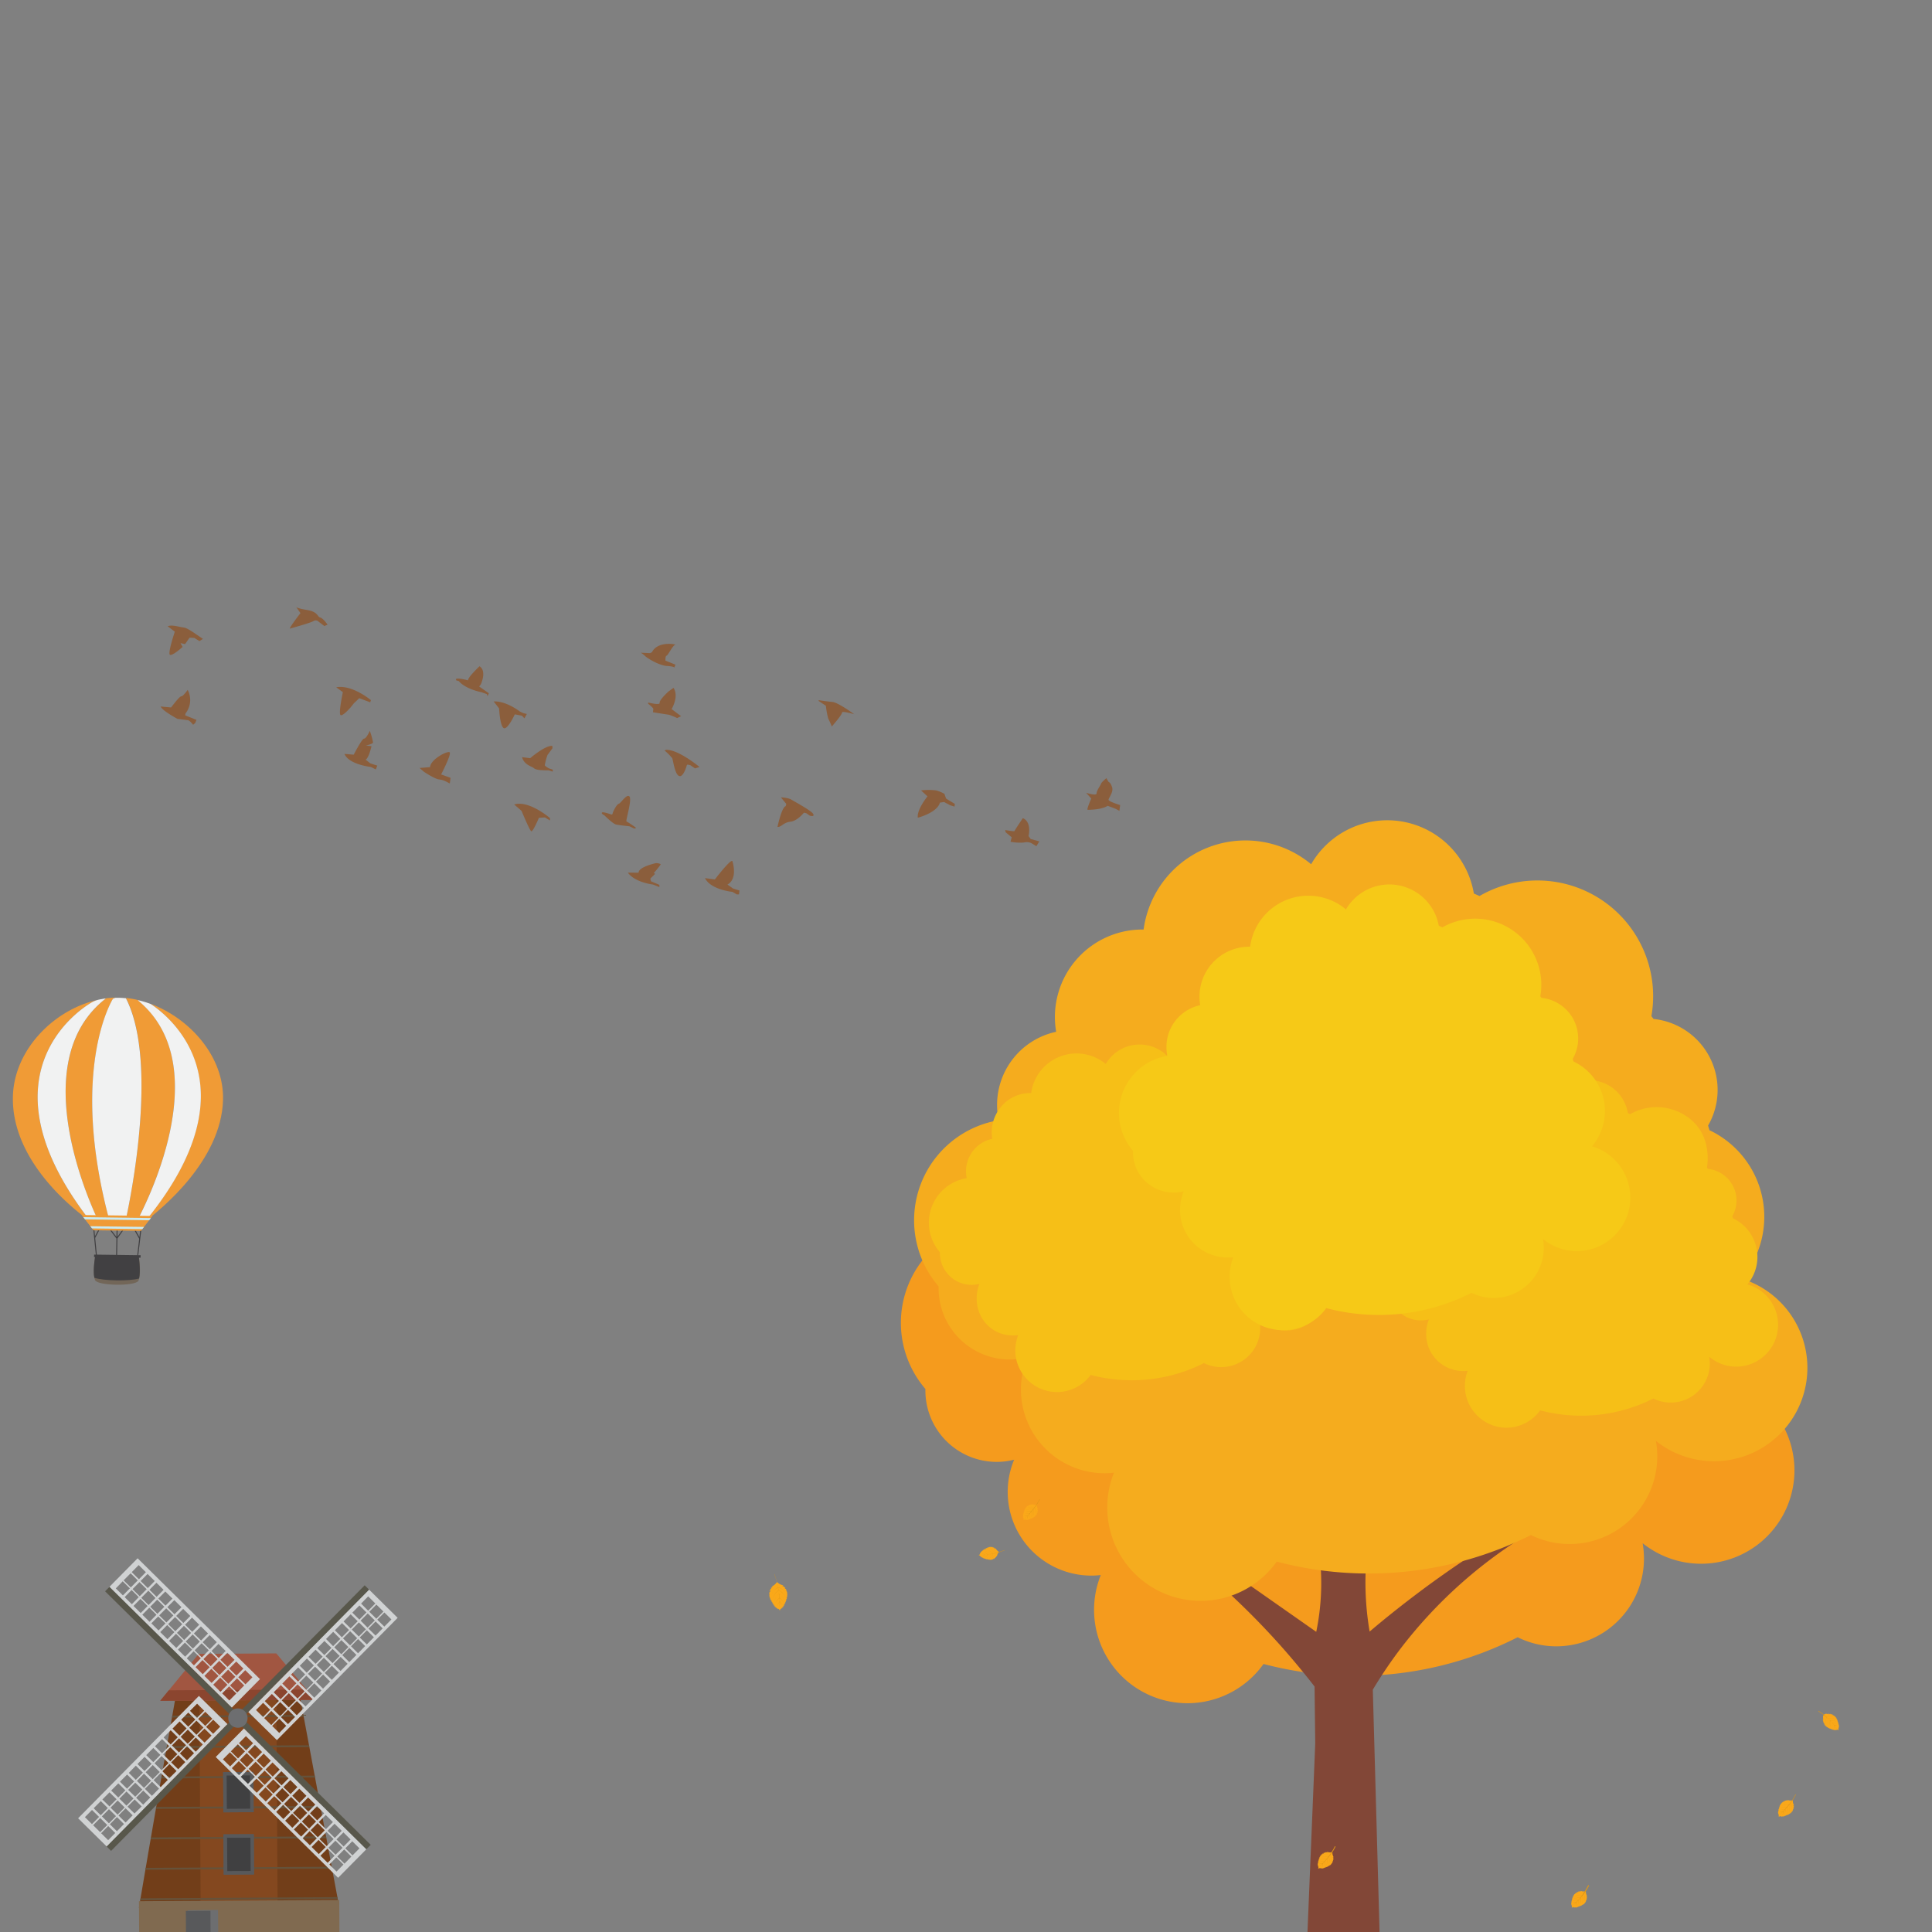 <svg xmlns="http://www.w3.org/2000/svg" viewBox="0 0 600 600"><rect x="0" y="0" width="600" height="600" fill="#808080" stroke="none"/><defs><style>.aa,.o,.v,.w,.y,.z{fill-rule:evenodd}.e{fill:#65523a}.l{fill:#58595b}.m{fill:#404041}.n{fill:#58574b}.o{fill:#d0d2d3}.v{fill:#faa819}.w{fill:#dc9517}.y{fill:#f09b36}.z{fill:#f1f2f2}.aa{fill:#414042}</style><clipPath id="a"><path d="M92.65 524.22l12.68 67.9-31.1.19-31.09.19c4.19-24.8 8-46.47 11.85-68.06l12.65-.07z" clip-rule="evenodd" fill="none"/></clipPath><clipPath id="b"><path transform="rotate(-.35 73.608 555.179)" fill="none" d="M62.09 517.86h23.9v83.85h-23.9z"/></clipPath></defs><path d="M92.65 524.22l12.68 67.9-31.1.19-31.09.19c4.19-24.8 8-46.47 11.85-68.06l12.65-.07z" fill-rule="evenodd" fill="#723e19"/><g clip-path="url(#a)"><path class="e" d="M38.883 532.903l70.039-.428.004.59-70.04.428zm.048 9.449l70.039-.428.003.59-70.038.428zm.068 9.44l70.038-.428.004.59-70.039.428zm.057 9.439l70.039-.428.004.59-70.04.428zm.058 9.449l70.039-.427.003.59-70.038.428zm.058 9.44l70.038-.428.004.59-70.039.428zm.058 9.45l70.038-.428.004.59-70.039.428z"/></g><path fill="#84481f" d="M61.862 517.931l23.9-.146.512 83.848-23.9.146z"/><g clip-path="url(#b)"><path class="e" d="M38.883 532.903l70.039-.428.004.59-70.04.428zm.058 9.449l70.039-.428.003.59-70.038.428zm.058 9.44l70.038-.428.004.59-70.039.428zm.057 9.439l70.039-.428.004.59-70.04.428zm.048 9.449l70.039-.427.003.59-70.038.428zm.068 9.44l70.038-.428.004.59-70.039.428zm.058 9.45l70.038-.428.004.59-70.039.428z"/></g><path fill="#a15641" fill-rule="evenodd" d="M61.71 513.63l24.1-.15 12.13 14.43-48.19.29 11.96-14.57z"/><path fill="#8b452f" fill-rule="evenodd" d="M95.24 524.69l2.7 3.22-48.19.29 2.66-3.25 42.83-.26z"/><path fill="#806a50" d="M43.155 590.435l62.199-.38.07 11.46-62.2.38z"/><path fill="#6d6e70" d="M58.304 593.24l9.4-.094.084 8.37-9.4.094z"/><path class="l" d="M57.714 593.466l7.64-.046.05 8.35-7.639.046zm11.586-43.12l9.4-.057.077 12.49-9.4.057z"/><path class="l" d="M69.3 550.346l9.4-.057.077 12.49-9.4.057z"/><path class="m" d="M70.387 551.41l7.25-.045.063 10.33-7.25.045z"/><path class="l" d="M69.409 569.685l9.4-.057.076 12.49-9.4.057z"/><path class="l" d="M69.409 569.685l9.4-.057.076 12.49-9.4.057z"/><path class="m" d="M70.525 570.759l7.25-.045.063 10.33-7.25.044z"/><path class="n" d="M32.636 494.195l1.378-1.394 81.115 80.13-1.378 1.394z"/><path class="o" d="M34 492.79l8.74-8.85 38 37.52-8.74 8.85-38-37.52zm1.94.47l2.23 2.21 2.17-2.19-2.23-2.2-2.11 2.18zm2.45-2.47l2.23 2.2 2.17-2.19-2.23-2.2-2.17 2.19zm2.52-2.55l2.23 2.21 2.16-2.19-2.23-2.21-2.16 2.19zm-2.2 7.76l2.23 2.21L43.1 496l-2.23-2.21-2.16 2.21zm2.45-2.48l2.23 2.21 2.16-2.19-2.23-2.2-2.16 2.18zm2.51-2.52l2.23 2.2 2.16-2.2-2.23-2.2-2.16 2.2zm-2.21 7.74l2.23 2.21 2.16-2.19-2.23-2.21-2.16 2.19zm2.45-2.48l2.23 2.21 2.16-2.19-2.23-2.28-2.16 2.19zm2.51-2.54l2.23 2.2 2.16-2.19-2.23-2.2-2.16 2.19zm-2.21 7.74l2.23 2.21 2.16-2.19-2.23-2.21-2.16 2.19zm2.45-2.48l2.23 2.21 2.16-2.19-2.23-2.21-2.16 2.19zm2.51-2.54l2.23 2.2 2.17-2.19-2.23-2.2-2.17 2.19zm-2.17 7.7l2.23 2.21 2.17-2.19-2.27-2.16-2.13 2.14zm2.45-2.48l2.23 2.21 2.17-2.19-2.23-2.21-2.17 2.19zm2.52-2.54l2.23 2.2 2.16-2.19-2.23-2.2-2.16 2.19zm-2.21 7.74l2.24 2.21 2.16-2.19-2.23-2.21-2.16 2.19zm2.45-2.48l2.23 2.21 2.16-2.19-2.23-2.21-2.16 2.19zm2.51-2.54l2.23 2.2 2.16-2.19-2.23-2.2-2.16 2.19zm-2.21 7.74l2.23 2.2 2.16-2.18-2.23-2.21-2.16 2.19zm2.45-2.48l2.23 2.21 2.16-2.19-2.23-2.21-2.16 2.19zm2.51-2.54l2.23 2.2 2.17-2.19-2.23-2.2-2.17 2.19zm-2.21 7.74l2.23 2.2 2.17-2.19-2.23-2.2-2.17 2.19zm2.45-2.48L59.9 512l2.16-2.19-2.23-2.21-2.16 2.19zm2.51-2.54l2.23 2.2 2.17-2.19-2.23-2.2-2.17 2.19zM58 515l2.23 2.2 2.14-2.2-2.23-2.2L58 515zm2.45-2.48l2.23 2.2 2.17-2.19-2.23-2.2-2.17 2.19zm2.49-2.52l2.23 2.2 2.16-2.2-2.23-2.2-2.16 2.2zm-2.21 7.74l2.23 2.2 2.16-2.19-2.23-2.2-2.16 2.19zm2.45-2.48l2.23 2.2 2.16-2.19-2.23-2.2-2.16 2.19zm2.51-2.54l2.23 2.2 2.16-2.19-2.23-2.2-2.16 2.19zm-2.21 7.74l2.23 2.2 2.16-2.19-2.23-2.2-2.16 2.19zm2.45-2.46l2.23 2.2 2.16-2.2-2.23-2.2-2.16 2.2zm2.51-2.54l2.23 2.2 2.17-2.19-2.23-2.2-2.17 2.19zm-2.21 7.74l2.23 2.2 2.17-2.19L68.4 521l-2.17 2.19zm2.45-2.48l2.23 2.2 2.17-2.19-2.23-2.2-2.17 2.19zm2.51-2.54l2.23 2.2 2.17-2.19-2.23-2.19-2.17 2.19zM69 525.9l2.22 2.2 2.17-2.19-2.23-2.2L69 525.9zm2.44-2.48l2.23 2.2 2.17-2.19-2.23-2.2-2.17 2.19zm2.56-2.54l2.23 2.2 2.16-2.19-2.23-2.2zm31 62.29l8.75-8.85-38-37.52-8.75 8.85 38 37.52zm-.49-1.94l-2.23-2.2 2.16-2.19 2.23 2.2-2.16 2.19zm2.45-2.47l-2.23-2.21 2.16-2.19 2.23 2.21-2.12 2.19zm2.51-2.55l-2.23-2.2 2.16-2.19 2.23 2.2-2.16 2.19zm-7.72 2.3l-2.23-2.2 2.17-2.19 2.23 2.21-2.17 2.18zm2.45-2.51l-2.2-2.17 2.17-2.19 2.23 2.21-2.2 2.15zm2.52-2.55l-2.23-2.2 2.16-2.19 2.23 2.2-2.16 2.19zM99 575.8l-2.23-2.21 2.16-2.19 2.23 2.21L99 575.8zm2.45-2.48l-2.23-2.21 2.16-2.19 2.23 2.21-2.16 2.19zm2.51-2.55l-2.23-2.2 2.17-2.19 2.23 2.2-2.13 2.19zm-7.71 2.31L94 570.87l2.16-2.19 2.23 2.21-2.16 2.19zm2.45-2.48l-2.23-2.21 2.16-2.19 2.23 2.21-2.16 2.19zm2.51-2.55l-2.21-2.2 2.16-2.19 2.23 2.2-2.16 2.19zm-7.71 2.31l-2.23-2.21 2.16-2.15 2.23 2.21-2.16 2.19zm2.5-2.48l-2.24-2.21 2.17-2.19 2.23 2.21-2.16 2.19zm2.51-2.55l-2.23-2.2 2.16-2.19 2.23 2.2-2.16 2.19zm-7.72 2.31l-2.23-2.21 2.17-2.19 2.23 2.21-2.17 2.19zm2.45-2.48L91 563l2.17-2.18 2.23 2.2-2.17 2.19zm2.52-2.55l-2.23-2.2 2.16-2.19 2.23 2.2-2.16 2.19zM88 564.92l-2.23-2.21 2.16-2.19 2.23 2.21-2.16 2.19zm2.45-2.48l-2.23-2.2 2.16-2.19 2.23 2.2-2.16 2.19zm2.55-2.55l-2.23-2.2 2.17-2.19 2.23 2.21-2.17 2.18zm-7.71 2.31L83 560l2.16-2.19L87.4 560l-2.16 2.19zm2.45-2.48l-2.23-2.2 2.16-2.19 2.23 2.2-2.16 2.19zm2.51-2.54L88 555l2.16-2.19 2.2 2.19-2.16 2.19zm-7.71 2.3l-2.24-2.2 2.17-2.19 2.23 2.2-2.16 2.19zm2.39-2.48l-2.23-2.2 2.17-2.19 2.23 2.2-2.17 2.19zm2.52-2.54l-2.23-2.21 2.16-2.19 2.23 2.21-2.16 2.19zm-7.72 2.3l-2.23-2.2 2.17-2.19 2.23 2.2-2.17 2.19zm2.45-2.48l-2.18-2.2 2.17-2.19 2.23 2.2-2.17 2.19zm2.52-2.54l-2.24-2.21 2.17-2.19 2.23 2.21-2.16 2.19zM77 554l-2.23-2.2 2.16-2.19 2.23 2.2L77 554zm2.45-2.48l-2.23-2.2 2.16-2.19 2.23 2.2-2.16 2.19zm2.49-2.52l-2.23-2.21 2.17-2.19 2.23 2.21-2.17 2.19zm-7.71 2.3L72 549.12l2.16-2.19 2.23 2.2-2.16 2.19zm2.45-2.48l-2.23-2.2 2.16-2.19 2.23 2.2-2.16 2.19zm2.51-2.54L77 544.09l2.16-2.19 2.23 2.21-2.16 2.19zm-7.72 2.3l-2.23-2.2 2.17-2.19 2.23 2.2-2.17 2.19zm2.45-2.48l-2.23-2.2 2.17-2.19 2.23 2.2-2.17 2.19zm2.52-2.54l-2.23-2.21 2.16-2.18 2.23 2.2z"/><path class="n" d="M33.107 573.43l80.144-81.101 1.395 1.377L34.5 574.808z"/><path class="o" d="M33.11 573.42l-8.85-8.74 37.52-38 8.85 8.75-37.52 38zm.48-1.94l2.2-2.23-2.19-2.16-2.2 2.23 2.19 2.16zM31.11 569l2.2-2.23-2.19-2.16-2.2 2.23 2.19 2.16zm-2.55-2.51l2.21-2.23-2.19-2.16-2.21 2.23 2.19 2.16zm7.75 2.21l2.2-2.23-2.19-2.16-2.2 2.23 2.19 2.16zm-2.48-2.45l2.2-2.23-2.19-2.16-2.2 2.23 2.19 2.16zm-2.55-2.51l2.21-2.23-2.19-2.17-2.21 2.23 2.19 2.17zM39 566l2.2-2.23-2.2-2.19-2.2 2.23L39 566zm-2.48-2.45l2.2-2.23-2.19-2.17-2.2 2.23 2.19 2.17zM34 561l2.21-2.23-2.21-2.15-2.21 2.23L34 561zm7.75 2.21L44 561l-2.19-2.16-2.2 2.23 2.19 2.16zm-2.48-2.45l2.2-2.23-2.19-2.16-2.2 2.23 2.19 2.16zm-2.55-2.51l2.21-2.25-2.19-2.16-2.21 2.23 2.19 2.16zm7.74 2.21l2.21-2.23-2.19-2.16-2.21 2.23 2.19 2.16zM42 558l2.2-2.23-2.2-2.14-2.2 2.23L42 558zm-2.55-2.51l2.2-2.23-2.18-2.16-2.21 2.23 2.19 2.16zm7.74 2.21l2.21-2.23-2.19-2.16-2.21 2.24 2.19 2.17zm-2.48-2.45l2.2-2.25-2.19-2.16-2.2 2.23 2.18 2.16zm-2.54-2.51l2.2-2.23-2.19-2.17-2.18 2.25 2.19 2.17zM49.9 555l2.21-2.23-2.19-2.17-2.21 2.23L49.9 555zm-2.48-2.45l2.21-2.23-2.19-2.17-2.21 2.23 2.19 2.17zM44.88 550l2.2-2.23-2.19-2.16-2.2 2.23 2.19 2.16zm7.74 2.21l2.21-2.21-2.19-2.16-2.21 2.23 2.19 2.16zm-2.48-2.45l2.21-2.23-2.19-2.16L48 547.6l2.19 2.16zm-2.54-2.51l2.2-2.25-2.19-2.16-2.2 2.23 2.19 2.16zm7.74 2.21l2.21-2.23-2.19-2.16-2.21 2.23 2.19 2.16zM52.86 547l2.21-2.23-2.19-2.16-2.21 2.23 2.19 2.16zm-2.54-2.51l2.2-2.23-2.19-2.17-2.2 2.23 2.19 2.17zm7.74 2.21l2.2-2.23-2.18-2.17-2.21 2.23 2.19 2.17zm-2.48-2.45l2.21-2.25-2.19-2.16-2.21 2.23 2.19 2.16zm-2.58-2.5l2.2-2.23-2.19-2.17-2.2 2.23 2.19 2.17zm7.78 2.25l2.2-2.24-2.18-2.16-2.21 2.23 2.19 2.17zm-2.48-2.45l2.21-2.23-2.19-2.17-2.21 2.23 2.19 2.17zM55.76 539l2.2-2.23-2.19-2.16-2.2 2.23 2.19 2.16zm7.74 2.21l2.2-2.21-2.19-2.16-2.2 2.16 2.19 2.16zm-2.5-2.46l2.2-2.23-2.2-2.16-2.21 2.23 2.21 2.16zm-2.54-2.51l2.2-2.23-2.19-2.16-2.2 2.23 2.19 2.16zm7.74 2.21l2.2-2.23-2.19-2.16-2.21 2.23 2.19 2.16zM63.74 536l2.2-2.23-2.19-2.16-2.2 2.23 2.19 2.16zm-2.54-2.51l2.2-2.23-2.19-2.17-2.21 2.23zm62.29-31.06l-8.85-8.74-37.52 38 8.88 8.72 37.52-38zm-1.93.5l-2.21 2.23-2.19-2.16 2.21-2.23 2.19 2.16zm-2.48-2.45l-2.21 2.23-2.19-2.16 2.21-2.23 2.19 2.16zm-2.55-2.48l-2.2 2.23-2.19-2.23 2.2-2.23 2.19 2.17zm2.31 7.71l-2.21 2.23-2.19-2.16 2.21-2.23 2.19 2.16zm-2.48-2.45l-2.21 2.23-2.15-2.19 2.2-2.23 2.19 2.16zm-2.55-2.51l-2.2 2.23-2.19-2.16 2.2-2.23 2.19 2.16zm2.31 7.71l-2.21 2.23-2.19-2.16 2.21-2.23 2.19 2.16zm-2.48-2.46l-2.21 2.23-2.18-2.16 2.2-2.23 2.19 2.16zm-2.55-2.51l-2.2 2.23-2.19-2.16 2.2-2.23 2.19 2.16zm2.31 7.72l-2.21 2.23-2.19-2.19 2.2-2.23 2.19 2.17zm-2.48-2.45l-2.2 2.23-2.19-2.17 2.2-2.23 2.19 2.17zm-2.54-2.52l-2.21 2.23-2.17-2.18 2.21-2.23 2.19 2.16zm2.3 7.72l-2.2 2.23-2.19-2.19 2.2-2.23 2.19 2.16zm-2.48-2.45l-2.2 2.23-2.19-2.16 2.2-2.23 2.19 2.16zm-2.54-2.51l-2.21 2.23-2.19-2.23 2.21-2.23 2.19 2.17zm2.3 7.71l-2.2 2.23-2.19-2.16 2.2-2.23 2.19 2.16zm-2.48-2.45l-2.2 2.23-2.19-2.16 2.2-2.23 2.19 2.16zm-2.54-2.51l-2.21 2.25-2.19-2.16 2.21-2.23 2.19 2.16zm2.3 7.71l-2.2 2.23-2.19-2.16 2.2-2.23 2.19 2.16zm-2.48-2.46l-2.2 2.22-2.19-2.16 2.2-2.23 2.19 2.17zm-2.54-2.52L98 516.71l-2.19-2.16 2.19-2.23 2.19 2.16zm2.3 7.72l-2.2 2.23-2.19-2.17 2.2-2.23 2.19 2.17zm-2.52-2.45L97.84 522l-2.19-2.17 2.2-2.23 2.19 2.17zm-2.54-2.52l-2.21 2.23-2.15-2.16 2.21-2.23 2.19 2.16zM99.8 525l-2.2 2.23-2.19-2.23 2.2-2.23L99.8 525zm-2.48-2.45l-2.2 2.23-2.19-2.16 2.2-2.23 2.19 2.16zM94.78 520l-2.21 2.23-2.19-2.17 2.21-2.23 2.19 2.17zm2.3 7.71l-2.2 2.23-2.19-2.16 2.2-2.23 2.19 2.16zm-2.48-2.45l-2.2 2.23-2.19-2.16 2.2-2.23 2.19 2.16zm-2.54-2.51l-2.2 2.25-2.19-2.16 2.2-2.23 2.19 2.16zm2.3 7.72l-2.2 2.22-2.16-2.17 2.2-2.23 2.19 2.17zM91.88 528l-2.2 2.23-2.19-2.17 2.2-2.23 2.19 2.17zm-2.54-2.52l-2.2 2.23-2.14-2.15 2.2-2.23 2.19 2.16zm2.3 7.72l-2.2 2.23-2.19-2.17 2.2-2.23 2.19 2.17zm-2.48-2.45L87 533l-2.19-2.16 2.2-2.24 2.19 2.17zm-2.54-2.51l-2.2 2.22-2.19-2.16 2.2-2.23 2.19 2.17zm2.3 7.71l-2.2 2.23-2.19-2.18 2.2-2.23 2.19 2.23zm-2.48-2.45l-2.2 2.23-2.19-2.16 2.2-2.23 2.19 2.16zM83.9 531l-2.2 2.23-2.19-2.17 2.2-2.23z"/><path d="M71.75 531.46a3 3 0 1 1 0 4.22 3 3 0 0 1 0-4.22z" fill="#6d6e70" fill-rule="evenodd"/><path d="M403 300.2a31.9 31.9 0 0 0-52 20.29h-.29a27.18 27.18 0 0 0-26.8 31.77A23.21 23.21 0 0 0 305.54 375a23.46 23.46 0 0 0 .49 4.77 31.49 31.49 0 0 0-18.64 51.58v.57a22.14 22.14 0 0 0 22.1 22.08 21.78 21.78 0 0 0 5.46-.68 26 26 0 0 0 23.91 36 25.12 25.12 0 0 0 3-.18 29 29 0 0 0 50.54 27.62 112.07 112.07 0 0 0 28.63 3.7 110.83 110.83 0 0 0 50.3-12 26.82 26.82 0 0 0 12 2.82 27.25 27.25 0 0 0 27.22-27.26 28.66 28.66 0 0 0-.41-4.76 29 29 0 1 0 26.58-50.37 29.79 29.79 0 0 0-10-46.09l-.44-1.44a22.18 22.18 0 0 0-16.94-33.13l-.66-.86a36.75 36.75 0 0 0 .52-6.16 35.93 35.93 0 0 0-53.91-31.16l-1.76-.77A27.28 27.28 0 0 0 403 300.2z" fill="#f59b1d" fill-rule="evenodd"/><path d="M476.83 475l-2.45-2.64a323.25 323.25 0 0 0-35.5 23.48q-7.14 5.43-13.53 10.86a91.46 91.46 0 0 1-.41-28.08l33.17-35-3.71-3.42-31.28 24.35-2.33-73.44h-7.46L411 464.63l-31.27-24.35-3.73 3.42 33.18 35a74.38 74.38 0 0 1-.41 28.08l-49-34.34-2.49 2.56a238.35 238.35 0 0 1 41.13 36.87c3.53 4 6.81 8 9.84 11.9l.21 17.69-.82 20-2.71 65.71a27 27 0 0 0 24.26 0l-2.85-102.42a141.18 141.18 0 0 1 8.57-12.7A144.61 144.61 0 0 1 476.83 475z" fill="#824737" fill-rule="evenodd"/><path d="M407.16 268.37a31.9 31.9 0 0 0-52 20.3h-.28A27.18 27.18 0 0 0 328 320.43a23.22 23.22 0 0 0-18.35 22.71 23.53 23.53 0 0 0 .48 4.77 31.5 31.5 0 0 0-18.64 51.59v.56a22.13 22.13 0 0 0 27.57 21.47 26 26 0 0 0 23.9 36 25 25 0 0 0 3-.18 29 29 0 0 0 50.54 27.62 112.14 112.14 0 0 0 78.94-8.25 27.23 27.23 0 0 0 39.24-24.46 27.72 27.72 0 0 0-.42-4.76 29 29 0 1 0 26.64-50.4 29.78 29.78 0 0 0-10-46.1l-.44-1.44a22.16 22.16 0 0 0-16.93-33.11l-.67-.87a35.94 35.94 0 0 0-53.38-37.32l-1.76-.77a27.28 27.28 0 0 0-50.52-9.12z" fill="#f5ac1e" fill-rule="evenodd"/><path d="M483 341.52a14.2 14.2 0 0 0-23.18 9h-.14a12.14 12.14 0 0 0-11.94 14.16 10.35 10.35 0 0 0-8.18 10.12 10.69 10.69 0 0 0 .22 2.13 14 14 0 0 0-8.31 23v.29a9.69 9.69 0 0 0 8 9.68 10.53 10.53 0 0 0 4.32-.15 11.92 11.92 0 0 0-.3 8.19 11.51 11.51 0 0 0 12 7.8h.31a13 13 0 0 0 10.4 17.55 12.92 12.92 0 0 0 12.1-5.29 49.76 49.76 0 0 0 35.17-3.68A12.14 12.14 0 0 0 531 423.47a13.37 13.37 0 0 0-.19-2.12 13 13 0 1 0 11.85-22.46 13.26 13.26 0 0 0-4.48-20.54l-.19-.64a9.88 9.88 0 0 0-7.58-14.71l-.3-.4a18.35 18.35 0 0 0-.21-6.9 14.3 14.3 0 0 0-6.9-9.5 16.54 16.54 0 0 0-16.73-.19l-.73-.35a12.17 12.17 0 0 0-22.54-4.14zm-139.57-11.07a14.22 14.22 0 0 0-23.19 9h-.09a11.84 11.84 0 0 0-10.15 5.47 12.24 12.24 0 0 0-1.85 8.74 10.33 10.33 0 0 0-8.15 10.11 10.76 10.76 0 0 0 .21 2.13 14 14 0 0 0-8.31 23v.26a9.85 9.85 0 0 0 9.86 9.86 9.69 9.69 0 0 0 2.43-.3 12.07 12.07 0 0 0 .43 10 11 11 0 0 0 9.58 6 11.81 11.81 0 0 0 2-.07 13.17 13.17 0 0 0-.71 6.84 12.94 12.94 0 0 0 23.22 5.51 50 50 0 0 0 12.76 1.65 49.43 49.43 0 0 0 22.41-5.33 12.13 12.13 0 0 0 17.31-13A12.95 12.95 0 1 0 403 387.83a13.28 13.28 0 0 0-4.48-20.56l-.19-.64a9.79 9.79 0 0 0 1.32-4.93 9.89 9.89 0 0 0-8.87-9.83l-.3-.38a15.54 15.54 0 0 0 .24-2.75 16 16 0 0 0-23.94-13.93l-.9-.43a12.16 12.16 0 0 0-22.49-3.93z" fill="#f6bf17" fill-rule="evenodd"/><path d="M418 282.42A18.22 18.22 0 0 0 388.24 294h-.18a15.49 15.49 0 0 0-15.5 14.29 15.1 15.1 0 0 0 .18 3.88 13.23 13.23 0 0 0-10.49 13 13.52 13.52 0 0 0 .27 2.73 18 18 0 0 0-10.66 29.49v.33a12.42 12.42 0 0 0 6.38 11 12.81 12.81 0 0 0 9.39 1.26 14.8 14.8 0 0 0 15 20.49h.38a16.59 16.59 0 0 0 28.88 15.78 64 64 0 0 0 16.38 2.12 63.36 63.36 0 0 0 28.73-6.88 15.56 15.56 0 0 0 22.43-14 16.25 16.25 0 0 0-.24-2.71 16.5 16.5 0 0 0 11.61 3.72 16.61 16.61 0 0 0 3.61-32.5 17 17 0 0 0-5.75-26.35l-.24-.81a12.67 12.67 0 0 0-9.69-18.94l-.37-.49A20.55 20.55 0 0 0 447.94 288l-1.12-.53a15.6 15.6 0 0 0-28.82-5.05z" fill="#f6c917" fill-rule="evenodd"/><path class="v" d="M317.84 472a1.27 1.27 0 0 0 .08-.51.51.51 0 0 1-.14 0 .77.77 0 0 1 .07-.26h-.15a.47.47 0 0 1 .12-.25h-.16a.62.62 0 0 1 .17-.31h-.15a.47.47 0 0 1 .2-.28.25.25 0 0 0-.15 0 .38.38 0 0 1 .21-.27.52.52 0 0 0-.16-.06.55.55 0 0 1 .24-.28.37.37 0 0 0-.14-.07.48.48 0 0 1 .2-.22c-.05 0-.11-.07-.15-.06s.16-.16.25-.22a.44.44 0 0 0-.15-.08c.06-.11.17-.13.25-.2a.3.3 0 0 1-.15-.09c.08-.09.16-.07.24-.13s-.08-.07-.13-.09a.73.73 0 0 1 .25-.13s-.1-.08-.13-.08.2-.1.27-.16-.07 0-.11-.05c.12-.17.24-.13.36-.16s-.11-.13-.13-.13a.48.48 0 0 1 .35-.09s-.05-.1-.09-.11.27-.06.41-.08-.08-.17-.11-.18h.46s-.07-.13-.1-.15c.16-.05.28.05.43.05 0 0-.05-.14-.08-.16.16 0 .35.14.51.16 0 0-.13-.17-.12-.22a2.68 2.68 0 0 1 .45.11 2.73 2.73 0 0 0 1.11.05 2.84 2.84 0 0 0 .21 1.1 2.56 2.56 0 0 1 .17.43c-.05 0-.19-.07-.23-.09 0 .15.21.32.23.48 0 0-.15 0-.18-.06 0 .15.14.26.11.42 0 0-.14 0-.16-.07 0 .14.1.31.07.45 0 0-.17-.06-.19-.09 0 .15.05.31 0 .42 0 0-.1 0-.12-.08a.48.48 0 0 1-.05.37s-.13-.09-.13-.11 0 .23-.12.37a.33.33 0 0 1-.06-.1c-.06.08 0 .2-.12.29s-.07-.08-.1-.11a.62.62 0 0 1-.1.26c0-.05-.09-.08-.1-.12s0 .17-.09.26a.27.27 0 0 1-.12-.14c-.06.09-.06.21-.16.28a.71.71 0 0 0-.1-.14c-.05.1-.08.22-.18.28s-.05-.1-.08-.14a.5.5 0 0 1-.2.23.29.29 0 0 0-.08-.13.62.62 0 0 1-.25.28.44.44 0 0 0-.08-.15.51.51 0 0 1-.23.25.43.43 0 0 0 0-.15.49.49 0 0 1-.25.24v-.15a.58.58 0 0 1-.28.21s0-.22-.06-.16a.41.41 0 0 1-.22.16s-.06-.12-.05-.15a.76.76 0 0 1-.26.11.39.39 0 0 1 0-.14 1.08 1.08 0 0 0-.5.14zm1.83-4.44zm2.32 2v.23a1.34 1.34 0 0 0 .01-.22z"/><path class="w" d="M322.93 465.64a15.41 15.41 0 0 1-1.58 2.55 2.67 2.67 0 0 1 .25 1.92v-.06a2.74 2.74 0 0 0-.29-1.82l-.37.48a3.24 3.24 0 0 1 .06 1.9.6.6 0 0 1-.08.21 1.72 1.72 0 0 0 .07-.21 3.46 3.46 0 0 0-.08-1.86l-.38.48-.09.1a4 4 0 0 1-.13 1.82v-.06a4.34 4.34 0 0 0 .09-1.72c-.17.2-.36.43-.57.66a3.21 3.21 0 0 1-.22 1.44 3.49 3.49 0 0 0 .18-1.4c-.17.18-.34.37-.52.54a4 4 0 0 1-.22 1 .61.61 0 0 1 0-.13 4.91 4.91 0 0 0 .14-.84 5.14 5.14 0 0 1-1 .8h.07a8.71 8.71 0 0 0 .86-.75 4.85 4.85 0 0 0-.82.14h-.13a3.81 3.81 0 0 1 1-.22 6.76 6.76 0 0 0 .52-.55 3.5 3.5 0 0 0-1.4.13 3.07 3.07 0 0 1 1.44-.17c.19-.21.38-.44.56-.66a4.46 4.46 0 0 0-1.7.23h-.06a4.22 4.22 0 0 1 1.79-.29l.33-.4.15-.21a3.36 3.36 0 0 0-1.88.17l-.19.1a.59.59 0 0 1 .19-.11 3.14 3.14 0 0 1 1.91-.19l.36-.49a2.68 2.68 0 0 0-1.83 0h-.06a2.65 2.65 0 0 1 1.92 0 15.09 15.09 0 0 0 1.56-2.55.05.05 0 0 1 .07 0 .05.05 0 0 1 0 .07zm-3.19 4.42z"/><path class="v" d="M304 482.92a1.15 1.15 0 0 0 .39-.35.32.32 0 0 1-.13-.05.73.73 0 0 1 .23-.16s-.07-.11-.09-.11a.43.43 0 0 1 .25-.11c.07 0-.11-.12-.1-.13a.54.54 0 0 1 .32-.12s-.09-.12-.11-.1a.56.56 0 0 1 .34-.09.29.29 0 0 0-.11-.11.42.42 0 0 1 .33-.06.36.36 0 0 0-.08-.15.6.6 0 0 1 .37-.06.37.37 0 0 0-.07-.14.47.47 0 0 1 .31 0 .26.26 0 0 0-.06-.14c.1-.06.21 0 .33 0s0-.13-.07-.16.21 0 .32 0a.31.31 0 0 1-.05-.17c.12 0 .16.05.27.06s0-.11-.05-.15a.54.54 0 0 1 .27.05v-.14c.13-.05.22.06.31 0s0-.07 0-.11c.2-.05.26.06.38.11s0-.16 0-.18a.47.47 0 0 1 .33.16v-.15c.14 0 .24.14.37.21s0-.18 0-.21.23.23.34.3 0-.13 0-.17c.15.06.18.21.29.31s.06-.14 0-.17.18.33.28.45c0-.05 0-.21.05-.25a2.84 2.84 0 0 1 .27.38 3 3 0 0 0 .82.76 2.82 2.82 0 0 0-.56 1 3.22 3.22 0 0 1-.14.44c-.05 0-.1-.18-.12-.22-.07.14-.05.38-.14.51 0 0-.09-.12-.09-.15-.08.13-.06.28-.19.39 0 0-.09-.13-.08-.16s-.12.3-.23.39-.1-.16-.09-.19c-.1.1-.16.26-.3.3s-.05-.1 0-.14c-.08.13-.13.21-.27.25s0-.15 0-.17-.12.2-.34.21v-.12c0-.04-.14.15-.28.14v-.15a.6.6 0 0 1-.24.14v-.16c0-.04-.12.12-.24.14a.36.36 0 0 1 0-.18c-.1 0-.18.12-.3.11a1 1 0 0 0 0-.17c-.11 0-.21.12-.32.09s0-.1 0-.15a.52.52 0 0 1-.3.06.3.3 0 0 0 0-.16.53.53 0 0 1-.37.05.41.41 0 0 0 0-.16.42.42 0 0 1-.33 0 .53.53 0 0 0 .08-.14.58.58 0 0 1-.35 0l.08-.13a.53.53 0 0 1-.35 0s.12-.18.06-.15a.58.58 0 0 1-.27 0v-.14a.84.84 0 0 1-.27-.08.53.53 0 0 1 .11-.09 1.21 1.21 0 0 0-.48-.21zm4.27-2.2l-.18-.15.18.15zm.46 3a1.45 1.45 0 0 0-.12.19z"/><path class="w" d="M312 481.36a14.78 14.78 0 0 1-2.86.92 2.67 2.67 0 0 1-1.05 1.63h.05a2.71 2.71 0 0 0 .95-1.58l-.59.13a3.26 3.26 0 0 1-1.18 1.49.75.75 0 0 1-.2.1.86.86 0 0 0 .19-.11 3.31 3.31 0 0 0 1.14-1.47l-.6.12h-.13a3.88 3.88 0 0 1-1.28 1.3h.05a4.26 4.26 0 0 0 1.18-1.25c-.26.05-.55.09-.86.13a3.16 3.16 0 0 1-1.1 1 3.62 3.62 0 0 0 1-.95c-.25 0-.5.06-.74.07a4.28 4.28 0 0 1-.83.64l.1-.09a5 5 0 0 0 .66-.54 5.23 5.23 0 0 1-1.28 0h.08a11.05 11.05 0 0 0 1.15 0 5.71 5.71 0 0 0-.72-.43.45.45 0 0 1-.12-.06 3.7 3.7 0 0 1 .9.48l.76-.08a3.43 3.43 0 0 0-1.15-.81 3.09 3.09 0 0 1 1.2.8c.29 0 .57-.08.85-.14a4.18 4.18 0 0 0-1.44-.92h-.06a4 4 0 0 1 1.55.94l.51-.1.25-.05a3.33 3.33 0 0 0-1.54-1.09.72.72 0 0 0-.21 0 .57.57 0 0 1 .22 0 3.19 3.19 0 0 1 1.58 1.09l.6-.14a2.73 2.73 0 0 0-1.38-1.21h-.06a2.65 2.65 0 0 1 1.48 1.23 16 16 0 0 0 2.84-.93.05.05 0 1 1 0 .09zm-5.29 1.31z"/><path class="v" d="M409.37 580.24a1.28 1.28 0 0 0 .08-.55h-.15a.83.83 0 0 1 .08-.28h-.16a.51.51 0 0 1 .13-.26h-.17a.58.58 0 0 1 .18-.33h-.17a.64.64 0 0 1 .22-.3.28.28 0 0 0-.16 0 .42.42 0 0 1 .22-.28.43.43 0 0 0-.16-.07.57.57 0 0 1 .25-.3.41.41 0 0 0-.15-.07.47.47 0 0 1 .22-.24c-.05 0-.11-.07-.16-.07s.17-.16.27-.23-.12-.08-.16-.08.18-.14.26-.21a.36.36 0 0 1-.15-.1c.08-.1.17-.07.25-.14s-.08-.07-.13-.09a.55.55 0 0 1 .25-.14s-.09-.09-.13-.08.22-.11.29-.18a.26.26 0 0 1-.12 0c.13-.18.25-.14.38-.17 0 0-.11-.13-.14-.13a.47.47 0 0 1 .38-.1s0-.11-.1-.12c.11-.1.29-.06.44-.09s-.09-.18-.12-.19h.49s-.07-.13-.1-.16c.16 0 .29.05.45.06a1.42 1.42 0 0 1-.08-.18c.16 0 .37.15.54.18 0 0-.14-.18-.13-.24a4.05 4.05 0 0 1 .47.12 3.14 3.14 0 0 0 1.19 0 2.94 2.94 0 0 0 .22 1.17 4.47 4.47 0 0 1 .19.46.64.64 0 0 1-.26-.1c.05.17.23.35.25.51 0 0-.16 0-.18-.06 0 .16.14.27.11.45 0 0-.15 0-.17-.08 0 .15.1.33.08.48 0 0-.19-.06-.2-.09 0 .15.05.32 0 .45 0 0-.11 0-.13-.09a.48.48 0 0 1 0 .39s-.14-.1-.14-.12c0 .14 0 .25-.13.4 0 0-.05-.06-.06-.11s0 .22-.13.31-.08-.08-.11-.12a.53.53 0 0 1-.1.28s-.09-.09-.11-.13 0 .18-.1.28a.33.33 0 0 1-.12-.15c-.06.1-.07.22-.17.3s-.08-.12-.1-.15-.09.23-.2.29-.06-.1-.09-.14a.47.47 0 0 1-.21.25.31.31 0 0 0-.09-.14.53.53 0 0 1-.26.29.49.49 0 0 0-.09-.15.41.41 0 0 1-.24.26.57.57 0 0 0 0-.16.53.53 0 0 1-.27.26v-.16a.56.56 0 0 1-.3.22s0-.23-.06-.16a.44.44 0 0 1-.24.16s-.05-.12 0-.15a.81.81 0 0 1-.27.11.49.49 0 0 1 0-.15 1.28 1.28 0 0 0-.53.16zm1.94-4.72zm2.46 2.13a1.29 1.29 0 0 1 0 .24 1.07 1.07 0 0 0 0-.24z"/><path class="w" d="M414.78 573.47a16 16 0 0 1-1.68 2.71 2.9 2.9 0 0 1 .27 2v-.06a2.82 2.82 0 0 0-.31-1.93l-.39.51a3.48 3.48 0 0 1 .07 2 .56.56 0 0 1-.09.21.83.83 0 0 0 .08-.22 3.57 3.57 0 0 0-.09-2l-.4.51-.09.11a4.25 4.25 0 0 1-.15 1.94v-.07a4.52 4.52 0 0 0 .1-1.83c-.18.21-.38.45-.61.7a3.32 3.32 0 0 1-.22 1.53 3.91 3.91 0 0 0 .18-1.48l-.55.57a4.11 4.11 0 0 1-.24 1.08v-.14a4.63 4.63 0 0 0 .16-.89 6.05 6.05 0 0 1-1.06.85l.07-.06a8.38 8.38 0 0 0 .92-.79 5.4 5.4 0 0 0-.88.15h-.14a4.35 4.35 0 0 1 1.07-.23c.19-.19.37-.39.55-.59a3.77 3.77 0 0 0-1.49.14 3.3 3.3 0 0 1 1.53-.18c.21-.23.4-.46.59-.7a4.42 4.42 0 0 0-1.8.25h-.07a4.44 4.44 0 0 1 1.91-.3l.34-.44c.06-.06.11-.14.17-.21a3.51 3.51 0 0 0-2 .18l-.21.1a.72.72 0 0 1 .21-.12 3.45 3.45 0 0 1 2-.2l.39-.52a2.9 2.9 0 0 0-1.95 0h-.06a2.82 2.82 0 0 1 2 0 17.06 17.06 0 0 0 1.66-2.71h.07a.05.05 0 0 1 0 .07zm-3.39 4.7z"/><path class="v" d="M552.34 564.08a1.47 1.47 0 0 0 .08-.55l-.15.05a1 1 0 0 1 .08-.29h-.15a.44.44 0 0 1 .13-.26h-.17a.55.55 0 0 1 .17-.33h-.16a.54.54 0 0 1 .22-.3.43.43 0 0 0-.17 0 .44.44 0 0 1 .23-.27.43.43 0 0 0-.16-.07.57.57 0 0 1 .25-.3.41.41 0 0 0-.15-.07.47.47 0 0 1 .22-.24.71.71 0 0 0-.16-.07c.05-.11.17-.16.27-.23s-.12-.08-.16-.08.17-.14.26-.21a.47.47 0 0 1-.16-.1c.09-.1.18-.07.26-.14s-.09-.07-.14-.09a.65.65 0 0 1 .26-.14s-.1-.09-.13-.09.22-.1.28-.17-.07 0-.11 0c.12-.19.25-.14.38-.18 0 0-.11-.12-.14-.12a.46.46 0 0 1 .38-.1s0-.11-.1-.12c.11-.1.29-.06.44-.09s-.09-.18-.12-.19h.48s-.06-.13-.1-.16c.17 0 .3.05.46.05 0 0-.06-.14-.09-.17.17 0 .38.15.54.17 0 0-.13-.17-.12-.23l.47.12a3.14 3.14 0 0 0 1.19 0 2.94 2.94 0 0 0 .22 1.17 4.37 4.37 0 0 1 .18.46.6.6 0 0 1-.25-.1c.05.17.23.35.25.51 0 0-.16 0-.19-.06 0 .16.15.27.12.44 0 0-.15 0-.17-.07 0 .15.1.33.07.48 0 0-.18-.06-.2-.1 0 .16.05.33 0 .46 0-.05-.11-.05-.14-.09a.44.44 0 0 1 0 .39s-.14-.1-.15-.12.05.25-.12.4c0 0 0-.06-.06-.11s0 .22-.14.31-.07-.08-.1-.12a.77.77 0 0 1-.1.28s-.09-.09-.11-.13 0 .18-.1.28a.33.33 0 0 1-.12-.15c-.06.1-.07.22-.17.3s-.09-.12-.11-.15-.08.23-.19.29-.06-.1-.09-.14a.43.43 0 0 0 0-.05v.05a.47.47 0 0 1-.21.25.31.31 0 0 0-.09-.14.53.53 0 0 1-.26.29.4.4 0 0 0-.09-.15.44.44 0 0 1-.24.26.5.5 0 0 0 0-.16.57.57 0 0 1-.27.26v-.16a.56.56 0 0 1-.3.22s0-.23-.06-.16a.44.44 0 0 1-.24.16s-.06-.12 0-.15a.81.81 0 0 1-.27.11.49.49 0 0 1 0-.15 1.28 1.28 0 0 0-.53.16zm1.94-4.73zm2.46 2.14v.24c0 .06.02-.11 0-.24z"/><path class="w" d="M557.75 557.31a16.11 16.11 0 0 1-1.69 2.71 2.8 2.8 0 0 1 .27 2V562a2.82 2.82 0 0 0-.31-1.93l-.39.51a3.48 3.48 0 0 1 .07 2 .78.78 0 0 1-.09.21 1.43 1.43 0 0 0 .08-.22 3.57 3.57 0 0 0-.09-2l-.4.51-.1.11a4.2 4.2 0 0 1-.14 1.93v-.06a4.52 4.52 0 0 0 .1-1.83l-.61.7a3.33 3.33 0 0 1-.23 1.53 3.55 3.55 0 0 0 .18-1.48c-.17.19-.36.38-.54.57a4.11 4.11 0 0 1-.24 1.08v-.14a5.55 5.55 0 0 0 .16-.89 5.74 5.74 0 0 1-1.07.85l.08-.06a8.3 8.3 0 0 0 .91-.79 4.53 4.53 0 0 0-.87.15h-.14a4.27 4.27 0 0 1 1.06-.23c.19-.19.38-.39.56-.59a3.75 3.75 0 0 0-1.49.14 3.3 3.3 0 0 1 1.53-.18c.2-.23.4-.46.59-.7a4.42 4.42 0 0 0-1.8.25h-.07a4.44 4.44 0 0 1 1.91-.3l.34-.44.17-.21a3.51 3.51 0 0 0-2 .18l-.21.1a.82.82 0 0 1 .2-.12 3.41 3.41 0 0 1 2-.2l.52-.45a2.87 2.87 0 0 0-2 0h-.06a2.82 2.82 0 0 1 2 0 16 16 0 0 0 1.66-2.72.08.08 0 0 1 .08 0 .07.07 0 0 1 0 .08zm-3.39 4.7z"/><path class="v" d="M488.1 592.33a1.28 1.28 0 0 0 .08-.55l-.14.05a.73.73 0 0 1 .07-.29h-.16a.51.51 0 0 1 .13-.26h-.17a.55.55 0 0 1 .18-.33h-.16a.53.53 0 0 1 .21-.3.37.37 0 0 0-.16 0 .42.42 0 0 1 .22-.27.33.33 0 0 0-.16-.07.62.62 0 0 1 .25-.3.3.3 0 0 0-.15-.07.47.47 0 0 1 .22-.24c-.05 0-.11-.07-.15-.07s.16-.16.26-.23a.48.48 0 0 0-.16-.08c.06-.11.18-.14.27-.21a.39.39 0 0 1-.16-.1c.08-.1.17-.07.26-.14s-.09-.07-.14-.09a.59.59 0 0 1 .26-.14s-.1-.09-.14-.09.22-.1.29-.17a.31.31 0 0 1-.12 0c.13-.19.25-.14.38-.18s-.11-.12-.14-.12a.45.45 0 0 1 .38-.1s-.05-.11-.1-.12c.11-.1.29-.07.44-.09s-.09-.18-.12-.19h.49s-.07-.13-.1-.16c.17 0 .29.05.45.05 0 0-.05-.15-.08-.17.17 0 .37.15.54.17a.65.65 0 0 1-.13-.23 4.81 4.81 0 0 1 .48.12 3.13 3.13 0 0 0 1.19 0 2.94 2.94 0 0 0 .21 1.17c.07.15.14.31.19.45s-.2-.07-.25-.09c0 .16.22.35.24.51 0 0-.15 0-.18-.06 0 .16.14.27.11.44 0 0-.15 0-.17-.07 0 .15.11.33.08.48 0 0-.18-.07-.2-.1v.45s-.1 0-.13-.08a.52.52 0 0 1 0 .39s-.15-.1-.15-.12 0 .25-.12.4c0 0-.06-.07-.07-.11s0 .22-.13.31-.07-.08-.1-.12a.55.55 0 0 1-.11.27s-.09-.08-.1-.12 0 .18-.11.27a.27.27 0 0 1-.12-.14c-.06.1-.07.22-.17.29s-.08-.11-.1-.14a.55.55 0 0 1-.2.29s-.05-.1-.08-.14c-.06.1-.1.2-.21.25a.67.67 0 0 0-.09-.14.59.59 0 0 1-.27.29.55.55 0 0 0-.08-.15.43.43 0 0 1-.25.26.24.24 0 0 0 0-.16.57.57 0 0 1-.27.26v-.16a.61.61 0 0 1-.31.22s0-.23-.05-.16a.57.57 0 0 1-.24.16s-.06-.12-.05-.15a.81.81 0 0 1-.27.11.49.49 0 0 1 0-.15 1.28 1.28 0 0 0-.53.16zm1.95-4.73zm2.46 2.14v.24s.02-.11 0-.24z"/><path class="w" d="M493.51 585.56a16 16 0 0 1-1.68 2.71 2.85 2.85 0 0 1 .27 2v-.06a3 3 0 0 0-.31-1.94c-.13.18-.27.35-.39.52a3.56 3.56 0 0 1 .07 2 1.33 1.33 0 0 1-.09.21 1.42 1.42 0 0 0 .07-.22 3.57 3.57 0 0 0-.09-2c-.14.18-.27.35-.4.5l-.09.12a4.2 4.2 0 0 1-.15 1.93v-.06a4.7 4.7 0 0 0 .09-1.83c-.17.21-.38.45-.61.7a3.32 3.32 0 0 1-.22 1.53 3.72 3.72 0 0 0 .18-1.48l-.55.57a4.53 4.53 0 0 1-.23 1.08.68.68 0 0 1 0-.14 4.59 4.59 0 0 0 .16-.9 5.72 5.72 0 0 1-1.06.86l.07-.06a9.63 9.63 0 0 0 .92-.79 4.63 4.63 0 0 0-.88.15h-.13a4.27 4.27 0 0 1 1.06-.23c.19-.19.38-.39.56-.59a3.63 3.63 0 0 0-1.5.14 3.3 3.3 0 0 1 1.53-.18c.21-.23.41-.46.6-.7a4.49 4.49 0 0 0-1.81.25h-.06a4.37 4.37 0 0 1 1.9-.3l.35-.44.16-.21a3.52 3.52 0 0 0-2 .18l-.21.1a.88.88 0 0 1 .21-.12 3.37 3.37 0 0 1 2-.2l.39-.52a2.84 2.84 0 0 0-2 0h-.06a2.82 2.82 0 0 1 2 0 16.42 16.42 0 0 0 1.66-2.72.05.05 0 0 1 .07 0v.08zm-3.38 4.7z"/><path class="v" d="M570.94 537.29a1.18 1.18 0 0 0-.54-.13.56.56 0 0 1 0 .15.86.86 0 0 1-.28-.11s-.06.13 0 .15a.44.44 0 0 1-.24-.15v.17a.6.6 0 0 1-.31-.21v.16a.62.62 0 0 1-.28-.24.24.24 0 0 0 0 .16.47.47 0 0 1-.25-.25.35.35 0 0 0-.08.16.63.63 0 0 1-.28-.28.32.32 0 0 0-.08.14.46.46 0 0 1-.22-.24.31.31 0 0 0-.08.15.51.51 0 0 1-.21-.29s-.09.11-.1.15-.12-.19-.18-.28a.4.4 0 0 1-.12.15c-.09-.09 0-.18-.11-.27s-.08.08-.1.13a.56.56 0 0 1-.12-.27s-.1.09-.1.12-.08-.22-.14-.3-.05.08-.06.11c-.18-.14-.12-.26-.15-.39 0 0-.13.1-.14.13a.49.49 0 0 1-.06-.39s-.11 0-.13.09c-.08-.12 0-.29-.05-.45s-.18.07-.19.1c0-.14.06-.33 0-.48 0 0-.14.06-.17.09 0-.18.08-.29.1-.45 0 0-.16 0-.18.07 0-.17.18-.36.22-.52-.05 0-.19.11-.25.1a2.85 2.85 0 0 1 .17-.46 1 1 0 0 1 1.34-1.29 3.1 3.1 0 0 1 .47-.14c0 .06-.09.19-.11.24.16 0 .36-.19.53-.2 0 0 0 .15-.08.18.16 0 .28-.12.45-.08 0 0 0 .15-.09.17.15 0 .34-.08.48 0 0 0-.08.18-.11.2.16 0 .33 0 .45.06-.05 0-.06.11-.1.13a.49.49 0 0 1 .39.08s-.11.13-.14.13c.14 0 .26 0 .39.16a.6.6 0 0 1-.11.06c.07.06.21 0 .29.16s-.09.06-.13.09a.57.57 0 0 1 .27.13c-.05 0-.1.08-.14.09s.18 0 .27.13a.33.33 0 0 1-.16.11c.09.06.21.08.28.19s-.12.07-.16.09c.11.06.23.11.28.22a.37.37 0 0 0-.15.08.59.59 0 0 1 .23.24.3.3 0 0 0-.15.07.69.69 0 0 1 .27.29.35.35 0 0 0-.16.08.44.44 0 0 1 .24.26.28.28 0 0 0-.17 0 .55.55 0 0 1 .23.3h-.16a.66.66 0 0 1 .2.32H571a.59.59 0 0 1 .14.26h-.16a.84.84 0 0 1 .09.28h-.15a1.39 1.39 0 0 0 .11.54zm-4.53-2.37v.24a2.09 2.09 0 0 1 0-.24zm2.36-2.26z"/><path class="w" d="M564.7 531.28a15.51 15.51 0 0 1 2.54 1.93 2.82 2.82 0 0 1 2.06-.09h-.06a2.87 2.87 0 0 0-2 .13c.17.15.33.29.48.44a3.44 3.44 0 0 1 2 .11 1 1 0 0 1 .21.11l-.21-.09a3.57 3.57 0 0 0-2-.1l.46.45.1.1a4.35 4.35 0 0 1 1.92.32h-.06a4.51 4.51 0 0 0-1.81-.27l.63.67a3.4 3.4 0 0 1 1.51.37 3.87 3.87 0 0 0-1.46-.32c.17.19.35.4.51.6a4.22 4.22 0 0 1 1.06.33h-.13a5.76 5.76 0 0 0-.88-.24 5.68 5.68 0 0 1 .75 1.14v-.08a7.31 7.31 0 0 0-.7-1 4.41 4.41 0 0 0 .07.88v.14a4.37 4.37 0 0 1-.13-1.08c-.17-.21-.35-.41-.53-.61a3.79 3.79 0 0 0 0 1.5 3.48 3.48 0 0 1 0-1.54l-.64-.65a4.48 4.48 0 0 0 .08 1.82v.06a4.15 4.15 0 0 1-.13-1.92L568 534l-.2-.19a3.53 3.53 0 0 0 0 2 1.33 1.33 0 0 0 .09.21.68.68 0 0 1-.1-.21 3.46 3.46 0 0 1 0-2l-.48-.44a2.83 2.83 0 0 0-.21 1.94v.06a2.8 2.8 0 0 1 .16-2 16.19 16.19 0 0 0-2.55-1.9.05.05 0 0 1 0-.08.05.05 0 0 1 .08 0zm4.37 3.8z"/><path class="v" d="M242.19 500.18a1.64 1.64 0 0 0-.45-.57.74.74 0 0 1-.09.18 1 1 0 0 1-.2-.33s-.16.09-.17.13a.75.75 0 0 1-.14-.36c0-.1-.18.14-.18.13a.75.75 0 0 1-.16-.47s-.16.13-.14.16a.72.72 0 0 1-.1-.48.42.42 0 0 0-.15.15.59.59 0 0 1-.07-.47.68.68 0 0 0-.21.1.75.75 0 0 1-.06-.51.42.42 0 0 0-.21.08.71.71 0 0 1 0-.43.14.14 0 0 1 0-.06v.05c-.06 0-.17 0-.2.09a.84.84 0 0 1 0-.47c-.05 0-.18.05-.22.09-.05-.16 0-.3 0-.45a.38.38 0 0 1-.24.06c0-.16.08-.22.09-.37 0 0-.14 0-.21.05a.79.79 0 0 1 .1-.37h-.2c-.06-.19.09-.3.09-.43 0 0-.11 0-.16.07-.06-.3.09-.37.18-.53h-.25a.64.64 0 0 1 .24-.46h-.21c0-.19.2-.33.32-.51s-.25-.07-.28-.05c.08-.18.33-.3.44-.46 0 0-.19-.06-.24-.05.1-.21.31-.24.46-.39-.05 0-.2-.09-.24-.08.14-.16.47-.22.65-.36a1.39 1.39 0 0 1-.35-.09 5.14 5.14 0 0 1 .55-.35 4.07 4.07 0 0 0 1.12-1.11 4.13 4.13 0 0 0 1.32.85 4.84 4.84 0 0 1 .61.22c0 .07-.25.14-.32.16.2.1.54.09.72.23-.05 0-.17.12-.22.12.17.12.39.1.53.28-.06 0-.18.12-.23.1.14.14.42.2.53.36 0 0-.22.12-.27.11.15.14.37.24.41.43-.06 0-.14.06-.2 0a.68.68 0 0 1 .34.39s-.22.05-.25 0c.11.14.28.18.28.48h-.16c0 .13.19.21.18.41h-.21a.78.78 0 0 1 .17.34h-.22c0 .14.16.18.18.34a.41.41 0 0 1-.25 0c0 .15.15.26.13.43h-.24a.78.78 0 0 1 .11.46h-.22a.7.7 0 0 1 .05.43.39.39 0 0 0-.21 0 .84.84 0 0 1 0 .52.77.77 0 0 0-.23-.06.58.58 0 0 1 0 .48.35.35 0 0 0-.19-.12.77.77 0 0 1 0 .5l-.18-.13a.75.75 0 0 1-.05.49s-.25-.18-.21-.09a.66.66 0 0 1-.06.38s-.17-.06-.19-.09a1 1 0 0 1-.13.37.74.74 0 0 1-.12-.16 1.86 1.86 0 0 0-.33.66zm-2.81-6.13c-.12.12-.19.21-.21.23l.21-.23zm4.28-.46l.26.19z"/><path class="w" d="M240.52 488.86a21.41 21.41 0 0 1 1.11 4.07 3.68 3.68 0 0 1 2.21 1.57l-.05-.07a3.84 3.84 0 0 0-2.15-1.44l.15.85a4.59 4.59 0 0 1 2 1.74 1.17 1.17 0 0 1 .13.28l-.15-.27a4.84 4.84 0 0 0-2-1.69c0 .3.09.58.12.85v.19a5.59 5.59 0 0 1 1.74 1.88l-.05-.07A6.19 6.19 0 0 0 242 495c0 .36.09.78.12 1.22a4.46 4.46 0 0 1 1.28 1.59 5 5 0 0 0-1.27-1.51q0 .53.06 1.05a5.24 5.24 0 0 1 .83 1.2l-.11-.15a6.33 6.33 0 0 0-.72-1 8 8 0 0 1-.13 1.79v-.12a12.1 12.1 0 0 0 .06-1.6 6.61 6.61 0 0 0-.64 1l-.1.16a5.29 5.29 0 0 1 .74-1.23c0-.36 0-.71-.07-1.07a5 5 0 0 0-1.21 1.57 4.31 4.31 0 0 1 1.2-1.64c0-.41-.08-.81-.14-1.2a6.08 6.08 0 0 0-1.39 2v.08a5.62 5.62 0 0 1 1.42-2.12c0-.24-.07-.48-.11-.72l-.06-.35a4.59 4.59 0 0 0-1.62 2.09 1.08 1.08 0 0 0-.09.29.82.82 0 0 1 .07-.3 4.53 4.53 0 0 1 1.63-2.15q-.08-.4-.15-.84a3.75 3.75 0 0 0-1.79 1.85v.07a3.75 3.75 0 0 1 1.81-2 21.36 21.36 0 0 0-1.13-4v-.1a.07.07 0 0 1 .1 0zm1.5 7.5z"/><path d="M97.37 192.87a1.24 1.24 0 0 1 1.59.21l1.77 1.34 1-.42s-1.36-2-2.29-2.23-.58-1.73-4.06-2.33c-2.57-.43-3.21-.77-3.38-.91l1.31 1.88S90 194.67 90 195.22c0 0 6.49-1.77 7.37-2.35zm-40.29 2c-1 0-3.58-1-5-.37l2.21 1.67s-2.12 6.35-1.58 7.11 4-2.37 4-2.37l-.65-1.19 1.41.32 1.4-2 1.45.06 1.64 1 1.06-.69-1.78-1.2s-3.18-2.32-4.16-2.31zm82.58 38.78c-.57-.62-5.94 2.13-6.1 4.59l-3.26.26 1.3 1.14s3.27 2.22 4.7 2.41a6.61 6.61 0 0 1 2.33.71l1.06.56.23-1.76-2.92-1.05s3.22-6.2 2.66-6.83zm67.5-26.84c1.82.15 2.2.38 2.24.52l.37-.91-3.11-1.26s-.08-1.46.35-1.53 2-3.37 2.72-3.4-5.36-1.42-7.26 2.32l-.61.29-2.83-.13a9.2 9.2 0 0 1 1.29 1c.38.46 4.03 2.88 6.84 3.13zm-41.23 31.83c.62.69 4.47.59 4.47.59l1.23.4.07-.6-1.22-.4s-1.19-.64-1.29-1a19.5 19.5 0 0 1 .84-3.16l1.55-2.1-.05-.73c-2.24-.18-6.88 3.82-6.88 3.82l-2.52-.32c.67 2.52 3.18 2.86 3.8 3.53zM57.62 221.55a6.74 6.74 0 0 0 .67-7.3s-1.4 2-2 2-3.15 3.46-3.15 3.46l-3.23-.3c.4 1.27 5.18 3.83 5.18 3.83l3.21.42c.7.09 1.66 1.43 1.66 1.43l.64-.52.42-1-3.51-1.42zm57.56 16.64l1.52.76.47-1.18-2.17-.7-1.46-1.16c1-.42 1.83-4.17 1.83-4.17l-1.74-.23s2.15-.41 2.22-.95a21.57 21.57 0 0 0-1-3.58s-1.13 2.47-1.76 2.39-3.24 5-3.24 5l-2.87-.24c1.34 3.31 8.2 4.06 8.2 4.06zm87.65 36.52l1.95.79v-.69s-1.94-.86-2.37-1-.4-1-.4-1l1.44-1.42-.41-.28a24 24 0 0 0 2.13-2.62c0-.3-1.18-.53-1.74-.38s-5.16 1.24-5.11 2.92L195 271s1.61 2.82 7.83 3.71zM105.7 222c.55.76 3.21-2.34 3.21-2.34l1-1.25 1.66-1.58 3.39 1.27.24-.66s-5.82-4.9-10.79-4l2.07 1.51s-1.33 6.26-.78 7.05zm36.8-10.48s1.55 2.27 7.07 3.47l1.63.58.21.63.4-.91-3-2.09.51-.66s1.95-4.11-.4-5.63c0 0-3.73 3.51-3.56 4.38 0 0-3.29-.91-3.78-.37l.09.37zm53 35.86c-.85-1-2.69 2.09-3.33 2.23s-1.95 2.64-1.93 3.18l-.3.19s-2.73-1-3-.62.78.87.78.87 2.6 2.62 3.64 2.84 4.13.54 4.13.54l1.51.73.57-.23a27.68 27.68 0 0 0-3-2c-.35-.11 1.77-6.74.92-7.76zm11.27-14.47l-.38.17a18 18 0 0 1 2.37 2.37c.28.57.78 5 2.14 5.54s2.4-3.35 2.4-3.35l.2-.2.87.19 1.48 1 1.4-.43s-6.7-5.59-10.49-5.32zm43.65 19.65l1.06.75s1.63.51 1.05-.55-6.34-4.11-7-4.57a8.6 8.6 0 0 0-3-.54l1.47 1.79c.34.12 0 .91 0 .91-1.3.44-2.54 6.45-2.54 6.45 1.15.15 1.79-1.37 4-1.61s4.2-2.81 4.2-2.81zm63.41 8.85a15.34 15.34 0 0 0 4.16.24 3.58 3.58 0 0 1 2.22.14l1.65 1 .91-1.49-2.67-.73-.68-.92s1.1-4.35-1.77-5.57c0 0-2.55 3.78-2.58 4s-2.91-.31-2.91-.31l.17.71 1.86 1.54zM258.52 218c-1.85-.17-4.21-.55-4.21-.55l-.12.21 2.3 1.52a24.74 24.74 0 0 0 .73 4 24.7 24.7 0 0 1 1.11 2.44s3.25-3.7 3.16-4.32 3.77.5 3.77.5-4.89-3.61-6.74-3.8zm-47 4.42l-1-.74-1.94-1.47s2.36-3.93.58-6.59l-1.57 1.13s-2.9 2.65-2.73 3.52-3.54-.1-3.54-.1l-.05.36s1.68 1.31 1.63 1.67-.12 1-.12 1l5 .78a22.1 22.1 0 0 1 2.52 1.02zm14.4 52.29c3.36-1.86 1.52-7.31 1.52-7.31-.63-.57-5.43 5.71-5.43 5.71l-3.07-.4c1.79 3.63 8.53 4.27 8.53 4.27l1.31.78h.72l.15-1.2-2-.63zm-63.06-51.62l.75-1.36-1.1-.26-1.07-.51s-4.25-3.34-8.12-3.11L155 220s.26 5.6 1.47 6.13 3.4-4.28 3.4-4.28l2.22.41zm130.43 23.44a11.12 11.12 0 0 0-2.56-1.06 19.36 19.36 0 0 0-4.69 0l2 1.84s-3.38 4.16-3 6.63c0 0 6-1.51 6.86-4.68l1.3-.19 1.86 1 1.37.42.11-.83-2.73-1.66zm51 1.77c.07-.6 1.58-2.34 1.07-3.86s-1.07-1.59-1.07-1.59l-.7-1.19s-1.6 1.37-1.65 1.73-1.41 2.12-1.38 3-3.24-.18-3.24-.18l1.58 1.79s-1.39 3.09-1.16 3.49c0 0 4.25.07 6.27-1.24l2.43.92 1.2.64.23-1.79s-3.69-1.1-3.61-1.69zm-184.62 1.52l2.3 2s2.48 6 3 6.33 2.39-4.17 2.39-4.17l1.86-.12 1.58.94v-.74s-6.56-5.67-11.16-4.21z" fill="#8b5e3c" fill-rule="evenodd"/><path class="y" d="M28.57 311.26a8 8 0 0 1 2.6-.91C17.35 313 4.2 325.72 4 340.86 3.74 361 23.37 376 28.14 379.36c-37.26-47.77.43-68.1.43-68.1z"/><path class="y" d="M30.72 379.54h3.4c-12.88-47.55 1-69.41 1-69.41a6.24 6.24 0 0 1 .79-.32 29 29 0 0 0-3.82.35c.49-.07.82-.1.82-.1-25.73 19.94-4.13 65.53-2.19 69.48zm8.18.07h3.39c2.19-4 25.62-48.41.53-69 0 0 0-.05.23 0a28.57 28.57 0 0 0-4-.69h.07c10.69 20.86.39 67.01-.22 69.69z"/><path class="y" d="M45 379.35c5-3.74 23.66-18.85 24.26-37.63.44-13.55-10.31-25.44-22.54-30C51 314.53 80.61 336 45 379.35z"/><path class="z" d="M30.72 379.54c-1.94-4-23.54-49.52 2.14-69.45 0 0-.33 0-.82.1l-.87.16a8 8 0 0 0-2.6.91s-37.69 20.33-.43 68.1l.23.16zm12.1-68.87c25.09 20.56 1.66 65-.53 69h2.25v.07l.51-.38c35.6-43.4 6-64.82 1.72-67.58a31.07 31.07 0 0 0-3.68-1.12c-.28-.04-.27.01-.27.01z"/><path class="z" d="M34.12 379.57h4.78c.61-2.68 10.91-48.83.17-69.62L39 310c-.74-.07-1.49-.12-2.23-.13h-.91a6.24 6.24 0 0 0-.79.32s-13.83 21.81-.95 69.38z"/><path class="aa" d="M29.81 390.15l-.86-8.64.32-.03.23 2.42 1.1-2.06.27.15-1.31 2.47.56 5.66-.31.03zm6.24.06l.11-5.58-1.95-2.55.25-.19 1.71 2.24.06-3.21h.31l-.06 3.15 1.55-2.17.25.18-1.81 2.55-.11 5.59-.31-.01zm6.53-.03l.65-5.48-1.53-2.72.27-.16 1.33 2.35.29-2.48.32.04-1.02 8.49-.31-.04z"/><path class="y" d="M43.78 382.26l-14.76-.19-3.68-4.74 22.01.29-3.57 4.64z"/><path d="M28.57 381.49l-.53-.68 16.69.22-.51.67-15.65-.21zm-2.18-2.81l-.53-.68 21 .28-.51.67z" fill="#caebf3" fill-rule="evenodd"/><path d="M43 397.73c1-2.2.1-7.64.1-7.64l-13.48-.18s-1 5.42-.1 7.64c.69 1.8 12.68 1.95 13.48.18z" fill="#726658" fill-rule="evenodd"/><path class="aa" d="M43.19 397.05c.58-2.47-.12-7-.12-7l-13.48-.18s-.82 4.47-.3 6.95c2.98 1 10.9 1.1 13.9.23z"/><path fill="#414042" d="M29.21 390.405l.01-.78 14.448.19-.01.78z"/></svg>
